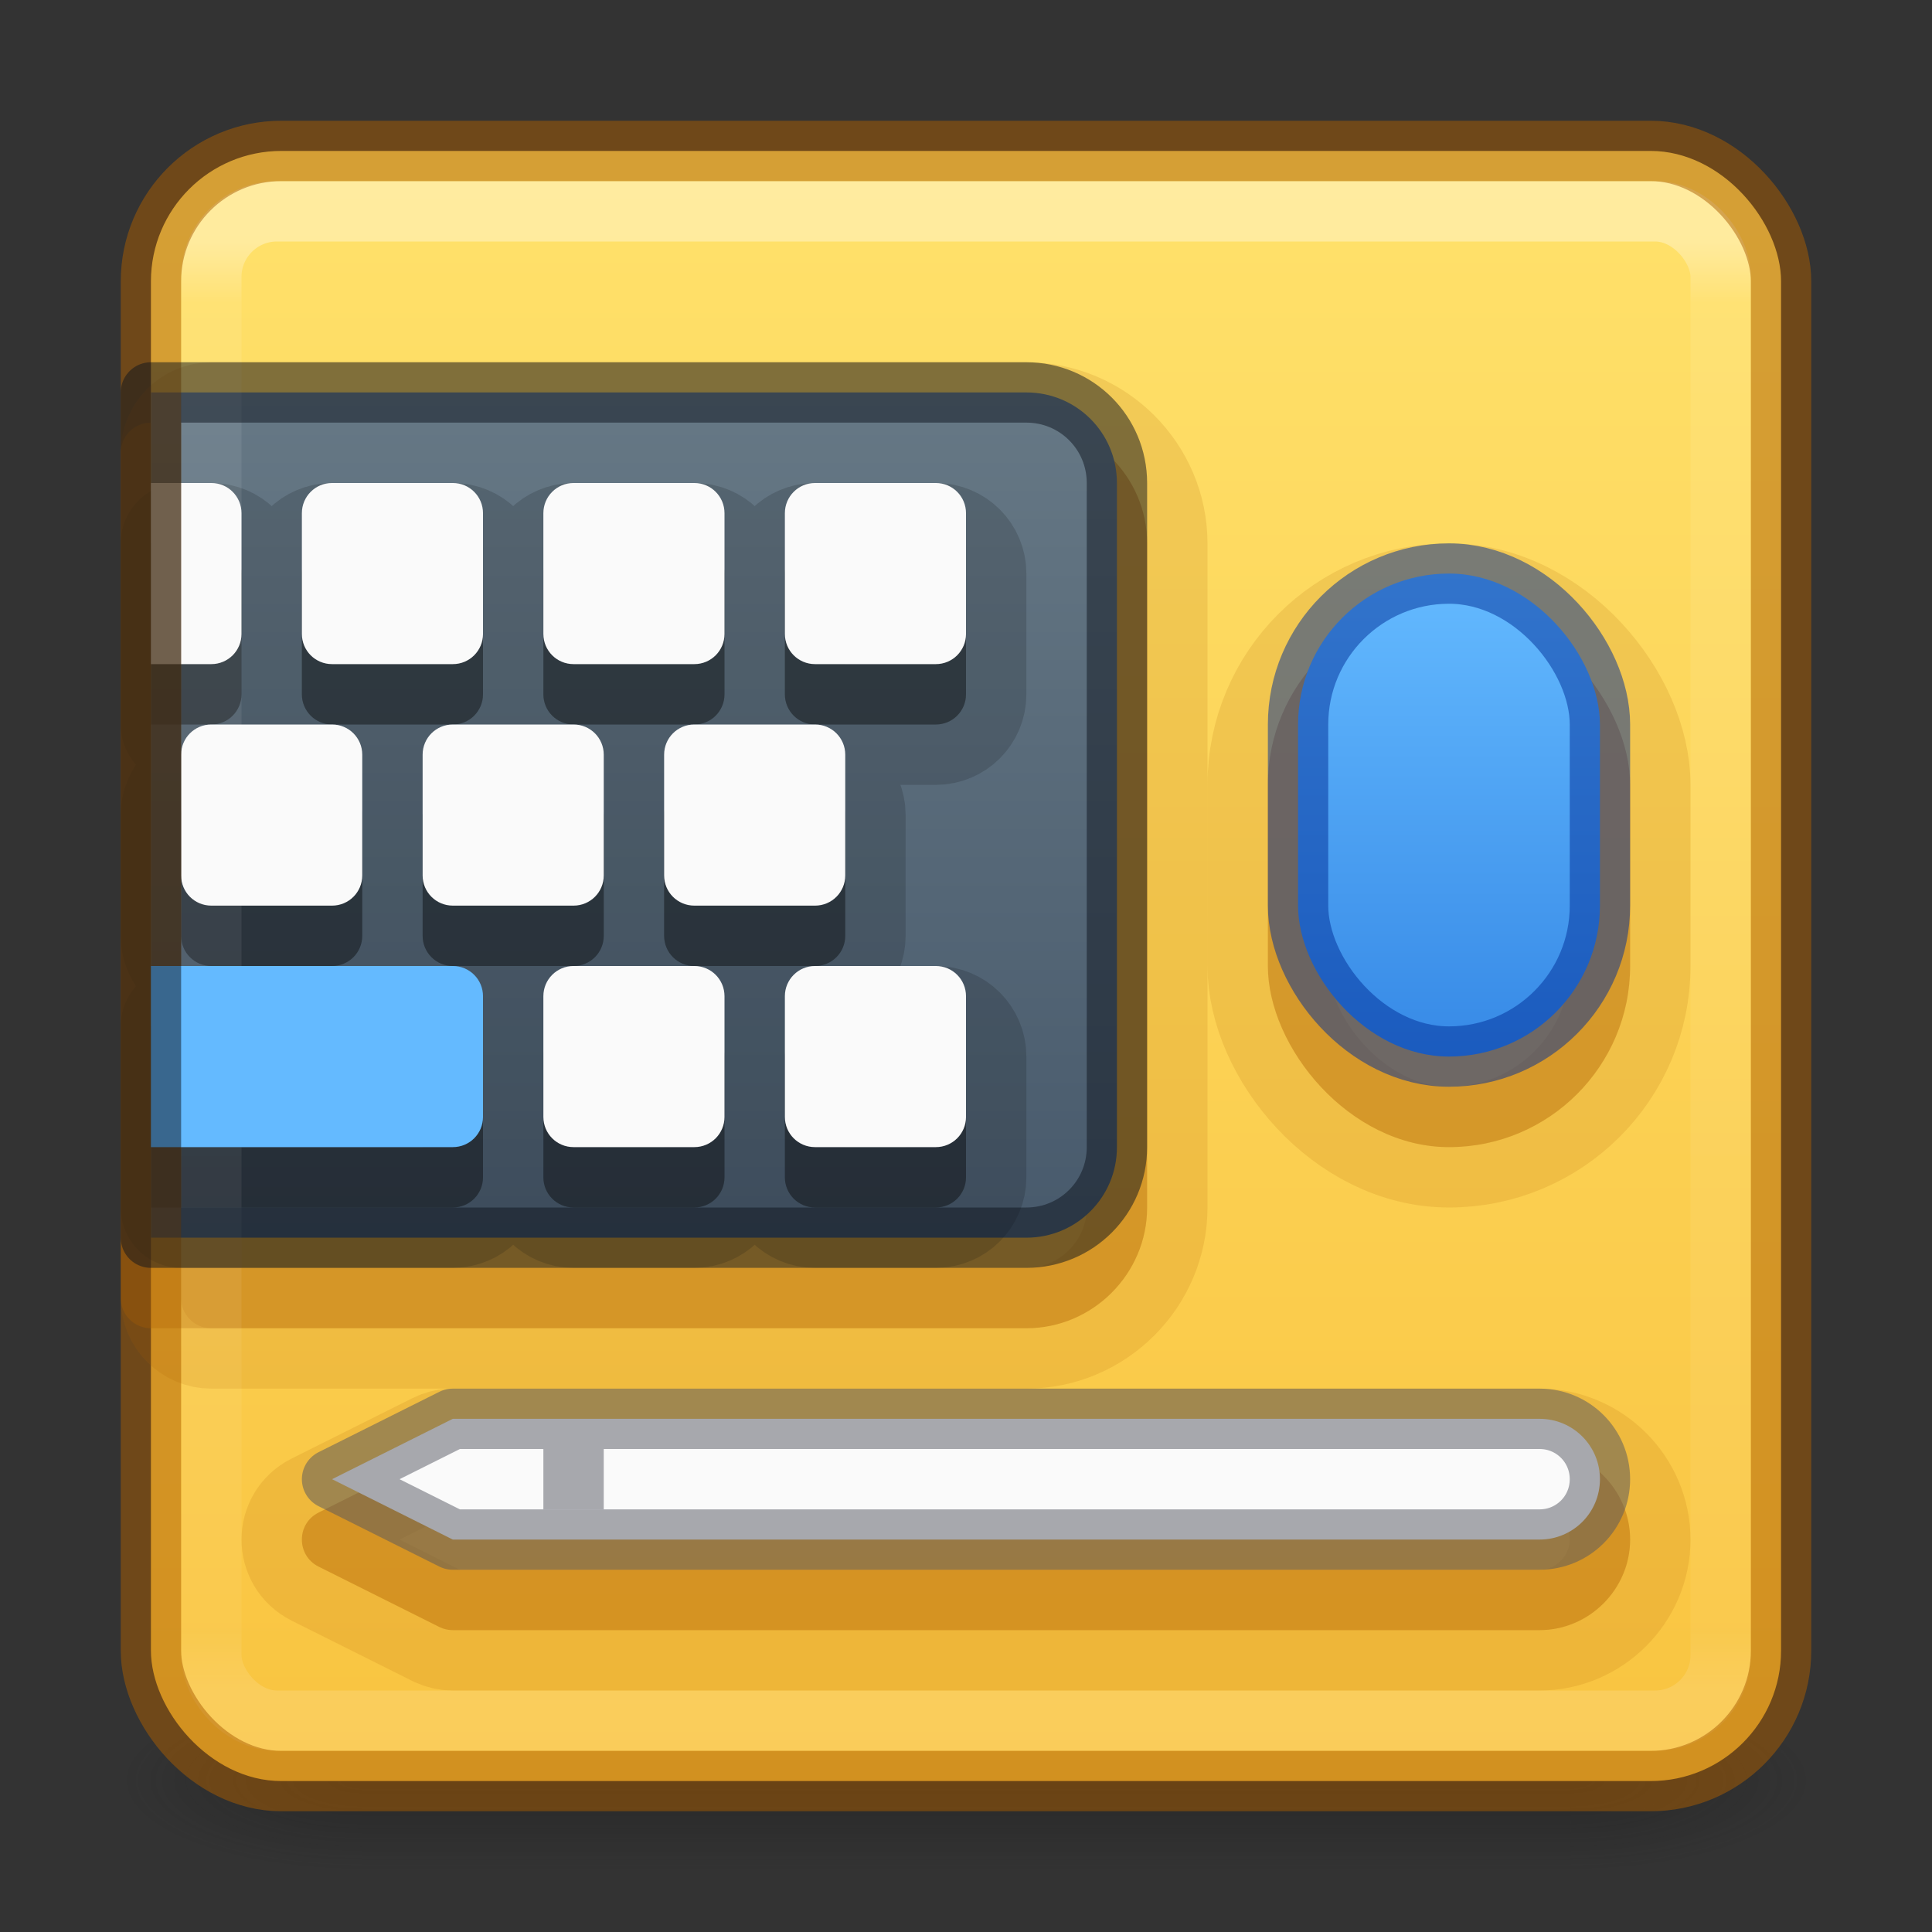 <?xml version="1.0" encoding="UTF-8" standalone="no"?>
<svg
   xmlns:dc="http://purl.org/dc/elements/1.1/"
   xmlns:cc="http://creativecommons.org/ns#"
   xmlns:rdf="http://www.w3.org/1999/02/22-rdf-syntax-ns#"
   xmlns:svg="http://www.w3.org/2000/svg"
   xmlns="http://www.w3.org/2000/svg"
   xmlns:xlink="http://www.w3.org/1999/xlink"
   xmlns:sodipodi="http://sodipodi.sourceforge.net/DTD/sodipodi-0.dtd"
   xmlns:inkscape="http://www.inkscape.org/namespaces/inkscape"
   inkscape:version="1.0 (4035a4fb49, 2020-05-01)"
   sodipodi:docname="32.svg"
   id="svg6860"
   height="32"
   width="32"
   version="1.1">
  <rect width="100%" height="100%" fill="#333333" stroke="none"/>
  <sodipodi:namedview
     inkscape:document-rotation="0"
     inkscape:current-layer="svg6860"
     inkscape:window-maximized="1"
     inkscape:window-y="30"
     inkscape:window-x="0"
     inkscape:cy="-41.410009"
     inkscape:cx="72.109454"
     inkscape:zoom="1.4142136"
     showgrid="true"
     id="namedview43"
     inkscape:window-height="1373"
     inkscape:window-width="2560"
     inkscape:pageshadow="2"
     inkscape:pageopacity="0"
     guidetolerance="10"
     gridtolerance="10"
     objecttolerance="10"
     borderopacity="1"
     bordercolor="#666666"
     pagecolor="#ffffff">
    <inkscape:grid
       empspacing="4"
       id="grid850"
       type="xygrid" />
    <inkscape:grid
       dotted="true"
       empopacity="0.275"
       empcolor="#ffef3f"
       opacity="0.275"
       color="#ffef3f"
       empspacing="2"
       spacingx="0.5"
       spacingy="0.5"
       id="grid852"
       type="xygrid" />
  </sodipodi:namedview>
  <defs
     id="defs6862">
    <linearGradient
       id="linearGradient914"
       inkscape:collect="always">
      <stop
         id="stop910"
         offset="0"
         style="stop-color:#667885;stop-opacity:1" />
      <stop
         id="stop912"
         offset="1"
         style="stop-color:#485a6c;stop-opacity:1" />
    </linearGradient>
    <linearGradient
       id="linearGradient879"
       inkscape:collect="always">
      <stop
         id="stop875"
         offset="0"
         style="stop-color:#64baff;stop-opacity:1" />
      <stop
         id="stop877"
         offset="1"
         style="stop-color:#3689e6;stop-opacity:1" />
    </linearGradient>
    <linearGradient
       id="linearGradient857">
      <stop
         id="stop853"
         offset="0"
         style="stop-color:#ffe16b;stop-opacity:1" />
      <stop
         id="stop855"
         offset="1"
         style="stop-color:#f9c440;stop-opacity:1" />
    </linearGradient>
    <linearGradient
       gradientTransform="matrix(0.422,0,0,0.422,-52.56,1.775)"
       gradientUnits="userSpaceOnUse"
       xlink:href="#linearGradient5803-0"
       id="linearGradient5915"
       y2="54.78"
       x2="167.983"
       y1="8.508"
       x1="167.983" />
    <linearGradient
       id="linearGradient5803-0">
      <stop
         offset="0"
         style="stop-color:#fff5ef;stop-opacity:1"
         id="stop5805-3" />
      <stop
         offset="1"
         style="stop-color:#fef8dd;stop-opacity:1"
         id="stop5807-4" />
    </linearGradient>
    <linearGradient
       gradientTransform="matrix(0.676,0,0,0.676,-0.216,-0.216)"
       gradientUnits="userSpaceOnUse"
       xlink:href="#linearGradient3924-0"
       id="linearGradient4161"
       y2="41.76"
       x2="24"
       y1="6.24"
       x1="24" />
    <linearGradient
       id="linearGradient3924-0">
      <stop
         offset="0"
         style="stop-color:#ffffff;stop-opacity:1"
         id="stop3926-6" />
      <stop
         offset="0.042"
         style="stop-color:#ffffff;stop-opacity:0.235"
         id="stop3928-3" />
      <stop
         offset="0.958"
         style="stop-color:#ffffff;stop-opacity:0.157"
         id="stop3930-2" />
      <stop
         offset="1"
         style="stop-color:#ffffff;stop-opacity:0.392"
         id="stop3932-62" />
    </linearGradient>
    <radialGradient
       gradientTransform="matrix(2.176,0,0,1.4,26.701,-17.4)"
       gradientUnits="userSpaceOnUse"
       xlink:href="#linearGradient3688-166-749-6"
       id="radialGradient2976"
       fy="43.5"
       fx="4.993"
       r="2.5"
       cy="43.5"
       cx="4.993" />
    <linearGradient
       id="linearGradient3688-166-749-6">
      <stop
         offset="0"
         style="stop-color:#181818;stop-opacity:1"
         id="stop2883-8" />
      <stop
         offset="1"
         style="stop-color:#181818;stop-opacity:0"
         id="stop2885-3" />
    </linearGradient>
    <radialGradient
       gradientTransform="matrix(2.176,0,0,1.4,-21.299,-104.4)"
       gradientUnits="userSpaceOnUse"
       xlink:href="#linearGradient3688-464-309-7"
       id="radialGradient2978"
       fy="43.5"
       fx="4.993"
       r="2.5"
       cy="43.5"
       cx="4.993" />
    <linearGradient
       id="linearGradient3688-464-309-7">
      <stop
         offset="0"
         style="stop-color:#181818;stop-opacity:1"
         id="stop2889-0" />
      <stop
         offset="1"
         style="stop-color:#181818;stop-opacity:0"
         id="stop2891-66" />
    </linearGradient>
    <linearGradient
       gradientTransform="matrix(0.969,0,0,1,0.735,0)"
       gradientUnits="userSpaceOnUse"
       xlink:href="#linearGradient3702-501-757-3"
       id="linearGradient2980"
       y2="39.999"
       x2="25.058"
       y1="47.028"
       x1="25.058" />
    <linearGradient
       id="linearGradient3702-501-757-3">
      <stop
         offset="0"
         style="stop-color:#181818;stop-opacity:0"
         id="stop2895-3" />
      <stop
         offset="0.5"
         style="stop-color:#181818;stop-opacity:1"
         id="stop2897-28" />
      <stop
         offset="1"
         style="stop-color:#181818;stop-opacity:0"
         id="stop2899-8" />
    </linearGradient>
    <linearGradient
       gradientUnits="userSpaceOnUse"
       y2="29.133"
       x2="17"
       y1="3"
       x1="17"
       id="linearGradient859"
       xlink:href="#linearGradient857" />
    <linearGradient
       gradientUnits="userSpaceOnUse"
       y2="17.5"
       x2="24"
       y1="9.5"
       x1="24"
       id="linearGradient881"
       xlink:href="#linearGradient879"
       inkscape:collect="always" />
    <linearGradient
       gradientUnits="userSpaceOnUse"
       y2="20.5"
       x2="10"
       y1="6.5"
       x1="10"
       id="linearGradient916"
       xlink:href="#linearGradient914"
       inkscape:collect="always" />
  </defs>
  <g
     transform="matrix(0.7,0,0,0.333,-0.8,15.333)"
     id="g2036-2"
     style="display:inline">
    <g
       transform="matrix(1.053,0,0,1.286,-1.263,-13.429)"
       id="g3712-3"
       style="opacity:0.4">
      <rect
         width="5.429"
         height="7"
         x="37.571"
         y="40"
         id="rect2801-0"
         style="fill:url(#radialGradient2976);fill-opacity:1;stroke:none;stroke-width:1" />
      <rect
         width="5.429"
         height="7"
         x="-10.429"
         y="-47"
         transform="scale(-1)"
         id="rect3696-2"
         style="fill:url(#radialGradient2978);fill-opacity:1;stroke:none;stroke-width:1" />
      <rect
         width="27.143"
         height="7"
         x="10.429"
         y="40"
         id="rect3700-1"
         style="fill:url(#linearGradient2980);fill-opacity:1;stroke:none;stroke-width:1" />
    </g>
  </g>
  <rect
     width="27"
     height="27"
     rx="2.16"
     ry="2.16"
     x="2.5"
     y="2.5"
     id="rect5505"
     style="color:#000000;display:inline;overflow:visible;visibility:visible;fill:url(#linearGradient859);fill-opacity:1;fill-rule:nonzero;stroke:none;stroke-width:1;marker:none;enable-background:accumulate" />
  <path
     style="color:#000000;font-style:normal;font-variant:normal;font-weight:normal;font-stretch:normal;font-size:medium;line-height:normal;font-family:sans-serif;font-variant-ligatures:normal;font-variant-position:normal;font-variant-caps:normal;font-variant-numeric:normal;font-variant-alternates:normal;font-variant-east-asian:normal;font-feature-settings:normal;font-variation-settings:normal;text-indent:0;text-align:start;text-decoration:none;text-decoration-line:none;text-decoration-style:solid;text-decoration-color:#000000;letter-spacing:normal;word-spacing:normal;text-transform:none;writing-mode:lr-tb;direction:ltr;text-orientation:mixed;dominant-baseline:auto;baseline-shift:baseline;text-anchor:start;white-space:normal;shape-padding:0;shape-margin:0;inline-size:0;clip-rule:nonzero;display:inline;overflow:visible;visibility:visible;opacity:0.15;isolation:auto;mix-blend-mode:normal;color-interpolation:sRGB;color-interpolation-filters:linearRGB;solid-color:#000000;solid-opacity:1;vector-effect:none;fill:#ad5f00;fill-opacity:1;fill-rule:nonzero;stroke:#ad5f00;stroke-width:2;stroke-linecap:butt;stroke-linejoin:round;stroke-miterlimit:4;stroke-dasharray:none;stroke-dashoffset:0;stroke-opacity:1;color-rendering:auto;image-rendering:auto;shape-rendering:auto;text-rendering:auto;enable-background:accumulate;stop-color:#000000;stop-opacity:1"
     d="m 7.5,24 c -0.077,1.33e-4 -0.154,0.018 -0.223,0.053 l -2,1 c -0.369,0.184 -0.369,0.71 0,0.895 l 2,1 C 7.346,26.982 7.423,27 7.5,27 h 18 C 26.322,27 27,26.322 27,25.5 27,24.678 26.322,24 25.5,24 Z"
     id="path954"
     sodipodi:nodetypes="ccccccsssc" />
  <path
     sodipodi:nodetypes="ccccccsssc"
     id="path952"
     d="m 7.5,24 c -0.077,1.33e-4 -0.154,0.018 -0.223,0.053 l -2,1 c -0.369,0.184 -0.369,0.71 0,0.895 l 2,1 C 7.346,26.982 7.423,27 7.5,27 h 18 C 26.322,27 27,26.322 27,25.5 27,24.678 26.322,24 25.5,24 Z"
     style="color:#000000;font-style:normal;font-variant:normal;font-weight:normal;font-stretch:normal;font-size:medium;line-height:normal;font-family:sans-serif;font-variant-ligatures:normal;font-variant-position:normal;font-variant-caps:normal;font-variant-numeric:normal;font-variant-alternates:normal;font-variant-east-asian:normal;font-feature-settings:normal;font-variation-settings:normal;text-indent:0;text-align:start;text-decoration:none;text-decoration-line:none;text-decoration-style:solid;text-decoration-color:#000000;letter-spacing:normal;word-spacing:normal;text-transform:none;writing-mode:lr-tb;direction:ltr;text-orientation:mixed;dominant-baseline:auto;baseline-shift:baseline;text-anchor:start;white-space:normal;shape-padding:0;shape-margin:0;inline-size:0;clip-rule:nonzero;display:inline;overflow:visible;visibility:visible;opacity:0.3;isolation:auto;mix-blend-mode:normal;color-interpolation:sRGB;color-interpolation-filters:linearRGB;solid-color:#000000;solid-opacity:1;vector-effect:none;fill:#ad5f00;fill-opacity:1;fill-rule:nonzero;stroke:none;stroke-width:1;stroke-linecap:butt;stroke-linejoin:round;stroke-miterlimit:4;stroke-dasharray:none;stroke-dashoffset:0;stroke-opacity:1;color-rendering:auto;image-rendering:auto;shape-rendering:auto;text-rendering:auto;enable-background:accumulate;stop-color:#000000;stop-opacity:1" />
  <path
     style="color:#000000;font-style:normal;font-variant:normal;font-weight:normal;font-stretch:normal;font-size:medium;line-height:normal;font-family:sans-serif;font-variant-ligatures:normal;font-variant-position:normal;font-variant-caps:normal;font-variant-numeric:normal;font-variant-alternates:normal;font-variant-east-asian:normal;font-feature-settings:normal;font-variation-settings:normal;text-indent:0;text-align:start;text-decoration:none;text-decoration-line:none;text-decoration-style:solid;text-decoration-color:#000000;letter-spacing:normal;word-spacing:normal;text-transform:none;writing-mode:lr-tb;direction:ltr;text-orientation:mixed;dominant-baseline:auto;baseline-shift:baseline;text-anchor:start;white-space:normal;shape-padding:0;shape-margin:0;inline-size:0;clip-rule:nonzero;display:inline;overflow:visible;visibility:visible;opacity:0.15;isolation:auto;mix-blend-mode:normal;color-interpolation:sRGB;color-interpolation-filters:linearRGB;solid-color:#000000;solid-opacity:1;vector-effect:none;fill:#ad5f00;fill-opacity:1;fill-rule:nonzero;stroke:#ad5f00;stroke-width:2;stroke-linecap:butt;stroke-linejoin:round;stroke-miterlimit:4;stroke-dasharray:none;stroke-dashoffset:0;stroke-opacity:1;color-rendering:auto;image-rendering:auto;shape-rendering:auto;text-rendering:auto;enable-background:accumulate;stop-color:#000000;stop-opacity:1"
     d="M 3.5,7 C 3.224,7 3,7.224 3,7.5 v 14 c 2.76e-5,0.276 0.224,0.5 0.5,0.5 H 17 c 1.099,0 2,-0.901 2,-2 V 9 C 19,7.901 18.099,7 17,7 Z"
     id="path946"
     sodipodi:nodetypes="ccccssssc" />
  <path
     sodipodi:nodetypes="ccccssssc"
     id="path944"
     d="M 2.5,7 C 2.224,7 2,7.224 2,7.5 v 14 c 2.76e-5,0.276 0.224,0.5 0.5,0.5 H 17 c 1.099,0 2,-0.901 2,-2 V 9 C 19,7.901 18.099,7 17,7 Z"
     style="color:#000000;font-style:normal;font-variant:normal;font-weight:normal;font-stretch:normal;font-size:medium;line-height:normal;font-family:sans-serif;font-variant-ligatures:normal;font-variant-position:normal;font-variant-caps:normal;font-variant-numeric:normal;font-variant-alternates:normal;font-variant-east-asian:normal;font-feature-settings:normal;font-variation-settings:normal;text-indent:0;text-align:start;text-decoration:none;text-decoration-line:none;text-decoration-style:solid;text-decoration-color:#000000;letter-spacing:normal;word-spacing:normal;text-transform:none;writing-mode:lr-tb;direction:ltr;text-orientation:mixed;dominant-baseline:auto;baseline-shift:baseline;text-anchor:start;white-space:normal;shape-padding:0;shape-margin:0;inline-size:0;clip-rule:nonzero;display:inline;overflow:visible;visibility:visible;opacity:0.3;isolation:auto;mix-blend-mode:normal;color-interpolation:sRGB;color-interpolation-filters:linearRGB;solid-color:#000000;solid-opacity:1;vector-effect:none;fill:#ad5f00;fill-opacity:1;fill-rule:nonzero;stroke:none;stroke-width:1;stroke-linecap:butt;stroke-linejoin:round;stroke-miterlimit:4;stroke-dasharray:none;stroke-dashoffset:0;stroke-opacity:1;color-rendering:auto;image-rendering:auto;shape-rendering:auto;text-rendering:auto;enable-background:accumulate;stop-color:#000000;stop-opacity:1" />
  <rect
     style="opacity:0.15;fill:#ad5f00;fill-opacity:1;stroke:#ad5f00;stroke-width:2;stroke-linejoin:round;stroke-opacity:1;stop-color:#000000"
     id="rect938"
     width="6"
     height="9"
     x="21"
     y="10"
     rx="3"
     ry="3" />
  <rect
     ry="3"
     rx="3"
     y="10"
     x="21"
     height="9"
     width="6"
     id="rect936"
     style="opacity:0.3;fill:#ad5f00;fill-opacity:1;stroke:none;stroke-width:2;stroke-linejoin:round;stroke-opacity:1;stop-color:#000000" />
  <path
     id="path908"
     style="opacity:1;fill:url(#linearGradient916);stroke:none;stroke-width:1;stroke-linejoin:round;stop-color:#000000;fill-opacity:1"
     d="M 2.5,6.5 H 17 c 0.831,0 1.5,0.669 1.5,1.5 v 11 c 0,0.831 -0.669,1.5 -1.5,1.5 H 2.5 c 0,-2.5 0,-11.5 0,-14 z"
     sodipodi:nodetypes="csssscc" />
  <path
     sodipodi:nodetypes="ccsssscssssssssssssssssssssssssssssssssssssssssssssssssssssssccsssscssssssssssssssssss"
     id="path934"
     style="opacity:0.15;fill:#000000;fill-opacity:1;stroke:#000000;stroke-width:2;stroke-linejoin:round;stroke-opacity:1;stop-color:#000000"
     d="m 3,9 v 3 H 3.5 C 3.777,12 4,11.777 4,11.5 v -2 C 4,9.223 3.777,9 3.5,9 Z M 5.5,9 C 5.223,9 5,9.223 5,9.5 v 2 C 5,11.777 5.223,12 5.5,12 h 2 C 7.777,12 8,11.777 8,11.5 v -2 C 8,9.223 7.777,9 7.5,9 Z m 4,0 C 9.223,9 9,9.223 9,9.5 v 2 C 9,11.777 9.223,12 9.5,12 h 2 c 0.277,0 0.5,-0.223 0.5,-0.5 v -2 C 12,9.223 11.777,9 11.5,9 Z m 4,0 C 13.223,9 13,9.223 13,9.5 v 2 c 0,0.277 0.223,0.5 0.5,0.5 h 2 c 0.277,0 0.5,-0.223 0.5,-0.5 v -2 C 16,9.223 15.777,9 15.5,9 Z m -10,4 C 3.223,13 3,13.223 3,13.5 v 2 C 3,15.777 3.223,16 3.5,16 h 2 C 5.777,16 6,15.777 6,15.5 v -2 C 6,13.223 5.777,13 5.5,13 Z m 4,0 C 7.223,13 7,13.223 7,13.5 v 2 C 7,15.777 7.223,16 7.5,16 h 2 C 9.777,16 10,15.777 10,15.5 v -2 C 10,13.223 9.777,13 9.5,13 Z m 4,0 C 11.223,13 11,13.223 11,13.5 v 2 c 0,0.277 0.223,0.5 0.5,0.5 h 2 c 0.277,0 0.5,-0.223 0.5,-0.5 v -2 C 14,13.223 13.777,13 13.5,13 Z M 3,17 v 3 H 7.5 C 7.777,20 8,19.777 8,19.5 v -2 C 8,17.223 7.777,17 7.5,17 Z m 6.5,0 C 9.223,17 9,17.223 9,17.5 v 2 C 9,19.777 9.223,20 9.5,20 h 2 c 0.277,0 0.5,-0.223 0.5,-0.5 v -2 C 12,17.223 11.777,17 11.5,17 Z m 4,0 C 13.223,17 13,17.223 13,17.5 v 2 c 0,0.277 0.223,0.5 0.5,0.5 h 2 c 0.277,0 0.5,-0.223 0.5,-0.5 v -2 C 16,17.223 15.777,17 15.5,17 Z" />
  <path
     d="m 2.5,9 v 3 h 1 C 3.777,12 4,11.777 4,11.5 v -2 C 4,9.223 3.777,9 3.5,9 Z m 3,0 C 5.223,9 5,9.223 5,9.5 v 2 C 5,11.777 5.223,12 5.5,12 h 2 C 7.777,12 8,11.777 8,11.5 v -2 C 8,9.223 7.777,9 7.5,9 Z m 4,0 C 9.223,9 9,9.223 9,9.5 v 2 C 9,11.777 9.223,12 9.5,12 h 2 c 0.277,0 0.5,-0.223 0.5,-0.5 v -2 C 12,9.223 11.777,9 11.5,9 Z m 4,0 C 13.223,9 13,9.223 13,9.5 v 2 c 0,0.277 0.223,0.5 0.5,0.5 h 2 c 0.277,0 0.5,-0.223 0.5,-0.5 v -2 C 16,9.223 15.777,9 15.5,9 Z m -10,4 C 3.223,13 3,13.223 3,13.5 v 2 C 3,15.777 3.223,16 3.5,16 h 2 C 5.777,16 6,15.777 6,15.5 v -2 C 6,13.223 5.777,13 5.5,13 Z m 4,0 C 7.223,13 7,13.223 7,13.5 v 2 C 7,15.777 7.223,16 7.5,16 h 2 C 9.777,16 10,15.777 10,15.5 v -2 C 10,13.223 9.777,13 9.5,13 Z m 4,0 C 11.223,13 11,13.223 11,13.5 v 2 c 0,0.277 0.223,0.5 0.5,0.5 h 2 c 0.277,0 0.5,-0.223 0.5,-0.5 v -2 C 14,13.223 13.777,13 13.5,13 Z m -9,4 v 3 h 5 C 7.777,20 8,19.777 8,19.5 v -2 C 8,17.223 7.777,17 7.5,17 Z m 7,0 C 9.223,17 9,17.223 9,17.5 v 2 C 9,19.777 9.223,20 9.5,20 h 2 c 0.277,0 0.5,-0.223 0.5,-0.5 v -2 C 12,17.223 11.777,17 11.5,17 Z m 4,0 C 13.223,17 13,17.223 13,17.5 v 2 c 0,0.277 0.223,0.5 0.5,0.5 h 2 c 0.277,0 0.5,-0.223 0.5,-0.5 v -2 C 16,17.223 15.777,17 15.5,17 Z"
     style="opacity:0.3;fill:#000000;fill-opacity:1;stroke:none;stroke-width:1;stroke-linejoin:round;stop-color:#000000"
     id="path929" />
  <path
     d="M 2.5 8 L 2.5 11 L 3.5 11 C 3.777 11 4 10.777 4 10.5 L 4 8.5 C 4 8.223 3.777 8 3.5 8 L 2.5 8 z M 5.5 8 C 5.223 8 5 8.223 5 8.5 L 5 10.5 C 5 10.777 5.223 11 5.5 11 L 7.5 11 C 7.777 11 8 10.777 8 10.5 L 8 8.5 C 8 8.223 7.777 8 7.5 8 L 5.5 8 z M 9.5 8 C 9.223 8 9 8.223 9 8.5 L 9 10.5 C 9 10.777 9.223 11 9.5 11 L 11.5 11 C 11.777 11 12 10.777 12 10.5 L 12 8.5 C 12 8.223 11.777 8 11.5 8 L 9.5 8 z M 13.5 8 C 13.223 8 13 8.223 13 8.5 L 13 10.5 C 13 10.777 13.223 11 13.5 11 L 15.5 11 C 15.777 11 16 10.777 16 10.5 L 16 8.5 C 16 8.223 15.777 8 15.5 8 L 13.5 8 z M 3.5 12 C 3.223 12 3 12.223 3 12.5 L 3 14.5 C 3 14.777 3.223 15 3.5 15 L 5.5 15 C 5.777 15 6 14.777 6 14.5 L 6 12.5 C 6 12.223 5.777 12 5.5 12 L 3.5 12 z M 7.5 12 C 7.223 12 7 12.223 7 12.5 L 7 14.5 C 7 14.777 7.223 15 7.5 15 L 9.5 15 C 9.777 15 10 14.777 10 14.5 L 10 12.5 C 10 12.223 9.777 12 9.5 12 L 7.5 12 z M 11.5 12 C 11.223 12 11 12.223 11 12.5 L 11 14.5 C 11 14.777 11.223 15 11.5 15 L 13.5 15 C 13.777 15 14 14.777 14 14.5 L 14 12.5 C 14 12.223 13.777 12 13.5 12 L 11.5 12 z M 9.5 16 C 9.223 16 9 16.223 9 16.5 L 9 18.5 C 9 18.777 9.223 19 9.5 19 L 11.5 19 C 11.777 19 12 18.777 12 18.5 L 12 16.5 C 12 16.223 11.777 16 11.5 16 L 9.5 16 z M 13.5 16 C 13.223 16 13 16.223 13 16.5 L 13 18.5 C 13 18.777 13.223 19 13.5 19 L 15.5 19 C 15.777 19 16 18.777 16 18.5 L 16 16.5 C 16 16.223 15.777 16 15.5 16 L 13.5 16 z "
     style="opacity:1;fill:#fafafa;stroke:none;stroke-width:1;stroke-linejoin:round;stop-color:#000000"
     id="rect888" />
  <rect
     width="25"
     height="25"
     rx="1.087"
     ry="1.087"
     x="3.5"
     y="3.5"
     id="rect6741-7-4"
     style="opacity:0.35;fill:none;stroke:url(#linearGradient4161);stroke-width:1;stroke-linecap:round;stroke-linejoin:round;stroke-miterlimit:4;stroke-dasharray:none;stroke-dashoffset:0;stroke-opacity:1" />
  <rect
     width="27"
     height="27"
     rx="2.16"
     ry="2.16"
     x="2.5"
     y="2.5"
     id="rect5505-6"
     style="color:#000000;display:inline;overflow:visible;visibility:visible;opacity:0.5;fill:none;stroke:#ad5f00;stroke-width:1;stroke-linecap:round;stroke-linejoin:round;stroke-miterlimit:4;stroke-dasharray:none;stroke-dashoffset:0;stroke-opacity:1;marker:none;enable-background:accumulate" />
  <path
     sodipodi:nodetypes="csssscc"
     d="m 2.5,16 h 5 C 7.777,16 8,16.223 8,16.5 v 2 C 8,18.777 7.777,19 7.5,19 h -5 c 0,-1 0,-2 0,-3 z"
     style="opacity:1;fill:#64baff;stroke:none;stroke-width:1;stroke-linejoin:round;stop-color:#000000"
     id="rect906" />
  <path
     sodipodi:nodetypes="csssscc"
     d="M 2.5,6.5 H 17 c 0.831,0 1.5,0.669 1.5,1.5 v 11 c 0,0.831 -0.669,1.5 -1.5,1.5 H 2.5 c 0,-2.5 0,-11.5 0,-14 z"
     style="opacity:0.5;fill:none;stroke:#0e141f;stroke-width:1;stroke-linejoin:round;stop-color:#000000"
     id="rect866" />
  <rect
     style="opacity:1;fill:url(#linearGradient881);stroke:none;stroke-width:1;stroke-linejoin:round;stop-color:#000000;fill-opacity:1"
     id="rect873"
     width="5"
     height="8"
     x="21.5"
     y="9.5"
     rx="2.5"
     ry="2.5" />
  <rect
     ry="2.5"
     rx="2.5"
     y="9.5"
     x="21.5"
     height="8"
     width="5"
     id="rect868"
     style="opacity:0.5;fill:none;stroke:#002e99;stroke-width:1;stroke-linejoin:round;stop-color:#000000" />
  <path
     id="path886"
     style="opacity:1;fill:#fafafa;stroke:none;stroke-width:1;stroke-linejoin:round;stop-color:#000000"
     d="m 7.5,23.5 h 18 c 0.554,0 1,0.446 1,1 0,0.554 -0.446,1 -1,1 h -18 l -2,-1 z"
     sodipodi:nodetypes="csssccc" />
  <path
     sodipodi:nodetypes="csssccc"
     d="m 7.5,23.5 h 18 c 0.554,0 1,0.446 1,1 0,0.554 -0.446,1 -1,1 h -18 l -2,-1 z"
     style="opacity:0.5;fill:none;stroke:#555761;stroke-width:1;stroke-linejoin:round;stop-color:#000000"
     id="rect870" />
  <rect
     ry="0"
     rx="0"
     y="24"
     x="9"
     height="1"
     width="1"
     id="rect884"
     style="opacity:0.5;fill:#555761;stroke:none;stroke-width:1;stroke-linejoin:round;stop-color:#000000" />
</svg>

